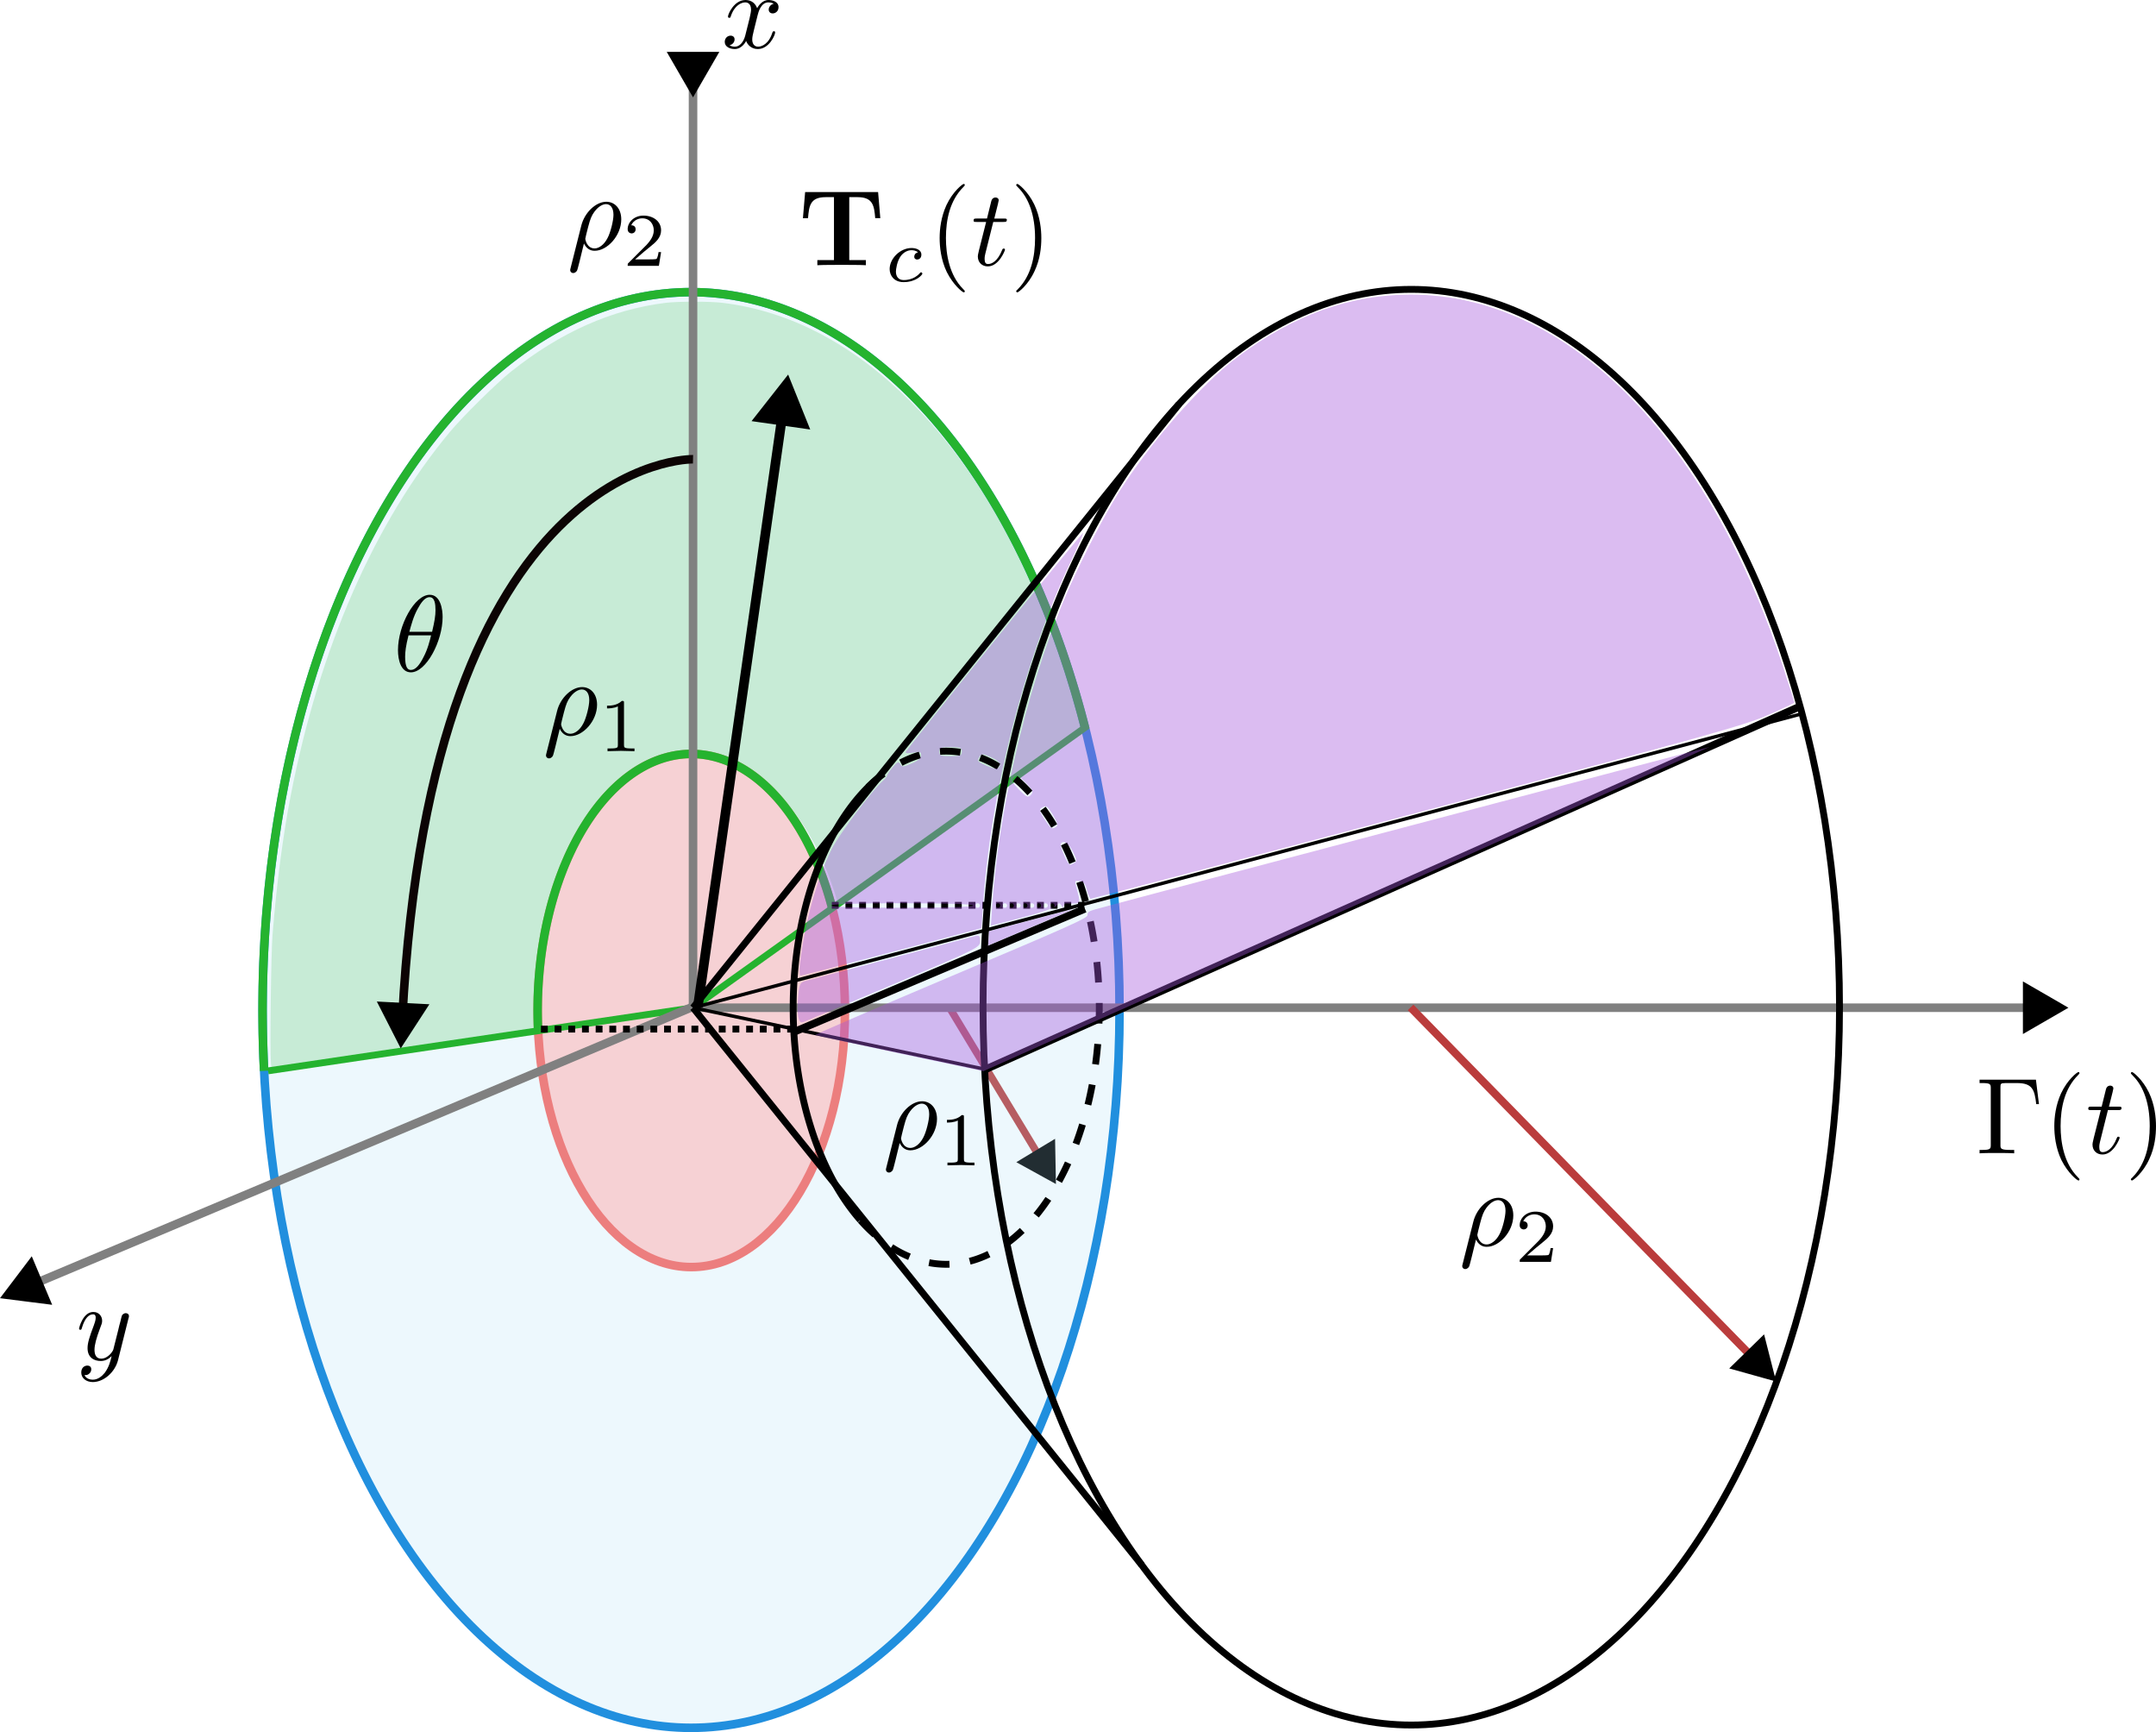 <?xml version="1.0" encoding="UTF-8" standalone="no"?>
<!-- Created with Inkscape (http://www.inkscape.org/) -->

<svg
   width="126.075mm"
   height="101.268mm"
   viewBox="0 0 126.075 101.268"
   version="1.1"
   id="svg1"
   inkscape:version="1.3.2 (091e20e, 2023-11-25)"
   sodipodi:docname="relaxed_thrust_constraint.svg"
   inkscape:export-filename="../../code/kdjosk.github.io/src/static/relaxed_thrust_constraint.svg"
   inkscape:export-xdpi="96"
   inkscape:export-ydpi="96"
   xmlns:inkscape="http://www.inkscape.org/namespaces/inkscape"
   xmlns:sodipodi="http://sodipodi.sourceforge.net/DTD/sodipodi-0.dtd"
   xmlns="http://www.w3.org/2000/svg"
   xmlns:svg="http://www.w3.org/2000/svg">
  <sodipodi:namedview
     id="namedview1"
     pagecolor="#ffffff"
     bordercolor="#000000"
     borderopacity="0.25"
     inkscape:showpageshadow="2"
     inkscape:pageopacity="0.0"
     inkscape:pagecheckerboard="0"
     inkscape:deskcolor="#d1d1d1"
     inkscape:document-units="mm"
     showgrid="true"
     showguides="true"
     inkscape:zoom="1.4142136"
     inkscape:cx="404.11152"
     inkscape:cy="400.92954"
     inkscape:window-width="1850"
     inkscape:window-height="1016"
     inkscape:window-x="70"
     inkscape:window-y="27"
     inkscape:window-maximized="1"
     inkscape:current-layer="layer1">
    <inkscape:grid
       id="grid59"
       units="mm"
       originx="-29.474"
       originy="-51.082"
       spacingx="1"
       spacingy="1"
       empcolor="#0099e5"
       empopacity="0.302"
       color="#0099e5"
       opacity="0.149"
       empspacing="5"
       dotted="false"
       gridanglex="30"
       gridanglez="30"
       visible="true"
       snapvisiblegridlinesonly="true" />
  </sodipodi:namedview>
  <defs
     id="defs1">
    <marker
       style="overflow:visible"
       id="marker40"
       refX="0"
       refY="0"
       orient="auto-start-reverse"
       inkscape:stockid="Triangle arrow"
       markerWidth="1"
       markerHeight="1"
       viewBox="0 0 1 1"
       inkscape:isstock="true"
       inkscape:collect="always"
       preserveAspectRatio="xMidYMid">
      <path
         transform="scale(0.5)"
         style="fill:context-stroke;fill-rule:evenodd;stroke:context-stroke;stroke-width:1pt"
         d="M 5.77,0 -2.88,5 V -5 Z"
         id="path40" />
    </marker>
    <marker
       style="overflow:visible"
       id="marker37"
       refX="0"
       refY="0"
       orient="auto-start-reverse"
       inkscape:stockid="Triangle arrow"
       markerWidth="1"
       markerHeight="1"
       viewBox="0 0 1 1"
       inkscape:isstock="true"
       inkscape:collect="always"
       preserveAspectRatio="xMidYMid">
      <path
         transform="scale(0.5)"
         style="fill:context-stroke;fill-rule:evenodd;stroke:context-stroke;stroke-width:1pt"
         d="M 5.77,0 -2.88,5 V -5 Z"
         id="path37" />
    </marker>
    <marker
       style="overflow:visible"
       id="Triangle"
       refX="0"
       refY="0"
       orient="auto-start-reverse"
       inkscape:stockid="Triangle arrow"
       markerWidth="1"
       markerHeight="1"
       viewBox="0 0 1 1"
       inkscape:isstock="true"
       inkscape:collect="always"
       preserveAspectRatio="xMidYMid">
      <path
         transform="scale(0.5)"
         style="fill:context-stroke;fill-rule:evenodd;stroke:context-stroke;stroke-width:1pt"
         d="M 5.77,0 -2.88,5 V -5 Z"
         id="path135" />
    </marker>
  </defs>
  <path
     style="opacity:1;fill:#33ff53;fill-opacity:1;stroke:#ba3c3c;stroke-width:0.43;stroke-dasharray:none;stroke-dashoffset:0;stroke-opacity:1;marker-end:url(#marker40)"
     d="m 55.526,58.918 5.432,9"
     id="path164" />
  <g
     inkscape:label="Layer 1"
     inkscape:groupmode="layer"
     id="layer1"
     transform="translate(-29.474,-51.082)">
    <g
       id="g191"
       transform="translate(-50.116,-86.837)">
      <ellipse
         style="opacity:1;fill:#a9dff6;fill-opacity:0.205;stroke:#218fde;stroke-width:0.5;stroke-dasharray:none;stroke-dashoffset:0;stroke-opacity:1"
         id="path174"
         ry="41.969"
         rx="25.057"
         cy="196.969"
         cx="120" />
      <ellipse
         style="opacity:1;fill:#ffaaaa;fill-opacity:0.499;stroke:#ec7e7e;stroke-width:0.5;stroke-dasharray:none;stroke-dashoffset:0;stroke-opacity:1"
         id="path190"
         ry="15"
         rx="8.985"
         cy="197"
         cx="120.015" />
      <path
         style="opacity:1;fill:none;fill-opacity:0.499;stroke:#25b32f;stroke-width:0.5;stroke-dasharray:none;stroke-dashoffset:0;stroke-opacity:1"
         id="ellipse190"
         sodipodi:type="arc"
         sodipodi:cx="120.01492"
         sodipodi:cy="197"
         sodipodi:rx="8.9850836"
         sodipodi:ry="14.999883"
         sodipodi:start="3.072576"
         sodipodi:end="5.8682008"
         sodipodi:arc-type="arc"
         d="m 111.051,198.034 a 8.985,15 0 0 1 6.81,-15.597 8.985,15 0 0 1 10.376,8.515"
         sodipodi:open="true" />
      <path
         style="opacity:1;fill:#808080;fill-opacity:0.296;stroke:#25b32f;stroke-width:0.4;stroke-dasharray:none;stroke-dashoffset:0;stroke-opacity:1"
         d="M 120.116,196.837 143.178,180.356"
         id="path116" />
      <path
         style="opacity:1;fill:#808080;fill-opacity:0.296;stroke:#25b32f;stroke-width:0.4;stroke-dasharray:none;stroke-dashoffset:0;stroke-opacity:1"
         d="m 120.116,196.837 -24.85,3.691"
         id="path114" />
      <path
         style="opacity:1;fill:none;fill-opacity:0.205;stroke:#25b32f;stroke-width:0.5;stroke-dasharray:none;stroke-dashoffset:0;stroke-opacity:1"
         id="ellipse191"
         sodipodi:type="arc"
         sodipodi:cx="120"
         sodipodi:cy="196.96857"
         sodipodi:rx="25.056784"
         sodipodi:ry="41.968575"
         sodipodi:start="3.0566494"
         sodipodi:end="5.8811293"
         sodipodi:open="true"
         sodipodi:arc-type="arc"
         d="m 95.034,200.529 a 25.057,41.969 0 0 1 18.925,-44.291 25.057,41.969 0 0 1 29.1,24.308" />
      <path
         style="opacity:0.372;fill:#25b32f;fill-opacity:0.497;stroke:none;stroke-width:0.472;stroke-dasharray:none;stroke-dashoffset:0;stroke-opacity:1"
         d="m 360.117,754.863 c -0.246,-2.949 0.031,-24.181 0.369,-28.363 0.904,-11.164 2.299,-21.791 4.02,-30.625 6.333,-32.505 18.514,-60.272 35.205,-80.25 2.771,-3.317 10.269,-10.71 13.34,-13.153 10.986,-8.741 22.209,-13.734 34.192,-15.21 2.709,-0.334 9.767,-0.337 12.513,-0.005 14.901,1.799 28.872,9.146 41.604,21.877 16.321,16.321 29.33,40.688 37.34,69.942 l 0.739,2.7 -26.979,19.271 c -14.838,10.599 -27.009,19.228 -27.045,19.175 -0.037,-0.052 -0.267,-0.77 -0.511,-1.595 -4.552,-15.356 -13.776,-27.087 -24.029,-30.563 -3.966,-1.345 -8.813,-1.569 -12.625,-0.585 -14.338,3.702 -25.683,21.26 -28.859,44.66 -0.486,3.58 -0.968,11.582 -0.852,14.137 0.083,1.835 0.05,2.006 -0.412,2.107 -0.276,0.06 -13.102,1.971 -28.502,4.245 -15.4,2.274 -28.299,4.195 -28.664,4.269 l -0.664,0.134 z"
         id="path191"
         transform="scale(0.265)" />
    </g>
    <path
       style="fill:#0000ff;fill-opacity:1;stroke:#808080;stroke-width:0.5;stroke-dasharray:none;stroke-opacity:1;marker-start:url(#Triangle)"
       d="M 70,55 V 110"
       id="path60" />
    <path
       style="fill:#0000ff;fill-opacity:1;stroke:#808080;stroke-width:0.5;stroke-dasharray:none;stroke-opacity:1;marker-end:url(#Triangle)"
       d="M 70.031,109.926 31.111,126.294"
       id="path62" />
    <path
       style="opacity:1;fill:#00adff;fill-opacity:0.296;stroke:#808080;stroke-width:0.5;stroke-dasharray:none;stroke-dashoffset:0;stroke-opacity:1;marker-end:url(#marker40)"
       d="M 70,110 H 148.653"
       id="path39" />
    <path
       style="opacity:1;fill:none;fill-opacity:0.499;stroke:#000000;stroke-width:0.4;stroke-dasharray:none;stroke-dashoffset:0;stroke-opacity:1"
       id="ellipse43"
       sodipodi:type="arc"
       sodipodi:cx="84.806351"
       sodipodi:cy="109.99999"
       sodipodi:rx="8.950202"
       sodipodi:ry="15.000003"
       sodipodi:start="2.1663658"
       sodipodi:end="4.2546262"
       sodipodi:open="true"
       sodipodi:arc-type="arc"
       d="M 79.785,122.417 A 8.95,15 0 0 1 75.877,108.967 8.95,15 0 0 1 80.851,96.544" />
    <ellipse
       style="opacity:1;fill:none;fill-opacity:0.497;stroke:#000000;stroke-width:0.4;stroke-dasharray:none;stroke-dashoffset:0;stroke-opacity:1"
       id="ellipse44"
       cx="112"
       cy="109.969"
       rx="25.042"
       ry="41.969" />
    <path
       style="opacity:1;fill:#808080;fill-opacity:0.296;stroke:#000000;stroke-width:0.4;stroke-dasharray:none;stroke-dashoffset:0;stroke-opacity:1"
       d="M 70,110 98.423,74.704"
       id="path45" />
    <path
       style="opacity:1;fill:#808080;fill-opacity:0.296;stroke:#000000;stroke-width:0.4;stroke-dasharray:none;stroke-dashoffset:0;stroke-opacity:1"
       d="m 70,110 26.235,32.576"
       id="path46" />
    <path
       style="opacity:1;fill:none;fill-opacity:0.502;stroke:#000000;stroke-width:0.4;stroke-dasharray:0.4, 0.4;stroke-dashoffset:0;stroke-opacity:1"
       d="M 61.107,111.25 H 75.816"
       id="path52" />
    <path
       style="opacity:1;fill:none;fill-opacity:0.502;stroke:#000000;stroke-width:0.4;stroke-dasharray:0.4, 0.4;stroke-dashoffset:0;stroke-opacity:1"
       d="m 78.114,104.012 h 14.771"
       id="path53" />
    <path
       style="opacity:1;fill:none;fill-opacity:0.502;stroke:none;stroke-width:0.1;stroke-dasharray:none;stroke-dashoffset:0;stroke-opacity:1"
       d="m 93.928,95.755 c -0.041,-0.169 -0.183,-0.763 -0.315,-1.321 l -0.24,-1.014 0.32,-0.146 c 0.397,-0.181 0.318,-0.48 -0.12,-0.451 -0.306,0.02 -0.36,-0.095 -0.991,-2.117 -0.367,-1.176 -0.802,-2.496 -0.967,-2.933 l -0.299,-0.795 0.811,-1.831 c 0.886,-2.001 2.056,-4.189 3.121,-5.839 0.953,-1.476 3.248,-4.31 4.432,-5.472 2.764,-2.713 6.154,-4.597 9.591,-5.33 1.067,-0.228 4.264,-0.225 5.424,0.004 4.451,0.879 8.476,3.571 12.148,8.124 0.34,0.421 0.618,0.818 0.618,0.881 0,0.063 -0.461,0.369 -1.025,0.678 -4.856,2.667 -5.987,3.269 -6.291,3.345 -0.192,0.048 -0.47,0.217 -0.617,0.376 -0.148,0.158 -0.268,0.222 -0.268,0.142 0,-0.105 -0.11,-0.104 -0.397,0.004 -0.236,0.089 -0.397,0.245 -0.397,0.385 0,0.252 -0.213,0.326 -0.288,0.099 -0.031,-0.092 -0.187,-0.087 -0.478,0.014 -0.329,0.115 -0.415,0.208 -0.357,0.39 0.042,0.131 0.014,0.277 -0.062,0.324 -0.076,0.047 -0.138,-0.008 -0.138,-0.121 0,-0.239 -0.299,-0.268 -0.677,-0.066 -0.175,0.093 -0.236,0.222 -0.184,0.386 0.043,0.135 0.016,0.284 -0.06,0.33 -0.076,0.047 -0.138,-0.004 -0.138,-0.113 0,-0.304 -0.199,-0.362 -0.618,-0.18 -0.397,0.172 -0.461,0.574 -0.104,0.653 0.139,0.031 -20.628,11.619 -21.25,11.858 -0.061,0.023 -0.144,-0.096 -0.186,-0.265 z m 0.784,-2.883 c 0.336,-0.128 0.453,-0.447 0.217,-0.592 -0.171,-0.106 -0.804,0.201 -0.804,0.39 0,0.14 0.122,0.332 0.212,0.332 0.019,0 0.188,-0.058 0.375,-0.129 z m 1.411,-0.607 c 0.178,-0.11 -0.025,-0.455 -0.267,-0.455 -0.361,0 -0.697,0.312 -0.602,0.558 0.068,0.177 0.151,0.195 0.423,0.092 0.186,-0.071 0.387,-0.159 0.446,-0.195 z m 0.84,-0.344 c 0.63,-0.287 0.368,-0.729 -0.295,-0.498 -0.302,0.105 -0.381,0.201 -0.33,0.395 0.078,0.298 0.166,0.313 0.625,0.103 z m 1.395,-0.779 c 0,-0.345 -0.141,-0.392 -0.546,-0.183 -0.415,0.215 -0.414,0.213 -0.305,0.495 0.102,0.265 0.851,-0.01 0.851,-0.312 z m 0.774,-0.138 c 0.445,-0.155 0.479,-0.213 0.295,-0.504 -0.099,-0.156 -0.186,-0.159 -0.527,-0.017 -0.454,0.188 -0.44,0.168 -0.329,0.457 0.096,0.249 0.047,0.243 0.561,0.064 z m 1.258,-0.553 c 0.136,-0.1 0.197,-0.256 0.149,-0.382 -0.068,-0.178 -0.146,-0.189 -0.47,-0.067 -0.229,0.087 -0.388,0.243 -0.388,0.382 0,0.277 0.373,0.313 0.71,0.067 z m 0.938,-0.382 c 0.318,-0.145 0.482,-0.64 0.211,-0.64 -0.485,0 -0.953,0.464 -0.712,0.706 0.114,0.114 0.106,0.115 0.501,-0.065 z m 1.188,-0.505 c 0.362,-0.138 0.402,-0.229 0.223,-0.512 -0.162,-0.255 -0.965,0.161 -0.857,0.443 0.089,0.232 0.179,0.242 0.634,0.068 z m 1.066,-0.424 c 0.435,-0.198 0.386,-0.587 -0.068,-0.535 -0.411,0.047 -0.583,0.22 -0.482,0.483 0.095,0.248 0.114,0.25 0.55,0.051 z m 1.18,-0.524 c 0.263,-0.12 0.306,-0.199 0.206,-0.386 -0.108,-0.201 -0.183,-0.213 -0.524,-0.085 -0.381,0.144 -0.498,0.345 -0.31,0.533 0.123,0.123 0.246,0.111 0.628,-0.063 z m 0.984,-0.391 c 0.445,-0.155 0.479,-0.213 0.295,-0.504 -0.099,-0.156 -0.186,-0.159 -0.527,-0.017 -0.454,0.188 -0.44,0.168 -0.329,0.457 0.096,0.249 0.047,0.243 0.561,0.064 z m 1.273,-0.563 c 0.147,-0.108 0.213,-0.264 0.164,-0.392 -0.118,-0.308 -0.887,-0.031 -0.887,0.32 0,0.298 0.365,0.335 0.724,0.072 z m 0.998,-0.417 c 0.496,-0.257 0.406,-0.658 -0.119,-0.529 -0.454,0.112 -0.571,0.239 -0.468,0.508 0.103,0.269 0.108,0.269 0.588,0.021 z m 1.114,-0.459 c 0.36,-0.137 0.402,-0.23 0.226,-0.506 -0.098,-0.155 -0.442,-0.087 -0.915,0.18 -0.079,0.045 0.138,0.455 0.24,0.455 0.06,0 0.262,-0.058 0.449,-0.129 z m 1.398,-0.81 c 0,-0.298 -0.365,-0.335 -0.724,-0.072 -0.147,0.108 -0.213,0.264 -0.164,0.392 0.118,0.308 0.887,0.031 0.887,-0.32 z m 0.854,-0.141 c 0.363,-0.166 0.389,-0.22 0.227,-0.476 -0.082,-0.129 -0.202,-0.133 -0.527,-0.02 -0.465,0.162 -0.454,0.147 -0.341,0.441 0.096,0.25 0.196,0.258 0.641,0.056 z m 1.395,-0.728 c 0,-0.274 -0.262,-0.343 -0.666,-0.175 -0.316,0.131 -0.363,0.203 -0.258,0.399 0.11,0.205 0.184,0.218 0.526,0.089 0.219,-0.083 0.398,-0.223 0.398,-0.312 z m 0.719,-0.174 c 0.336,-0.128 0.453,-0.447 0.217,-0.592 -0.171,-0.106 -0.804,0.201 -0.804,0.39 0,0.14 0.122,0.332 0.212,0.332 0.019,0 0.188,-0.058 0.375,-0.129 z m 1.411,-0.607 c 0.178,-0.11 -0.025,-0.455 -0.267,-0.455 -0.361,0 -0.697,0.312 -0.602,0.558 0.068,0.177 0.152,0.195 0.423,0.092 0.186,-0.071 0.387,-0.159 0.446,-0.195 z"
       id="path57" />
    <path
       style="opacity:1;fill:none;fill-opacity:0.499;stroke:#000000;stroke-width:0.4;stroke-dasharray:1.2, 1.2;stroke-dashoffset:0;stroke-opacity:1"
       id="path107"
       sodipodi:type="arc"
       sodipodi:cx="84.806351"
       sodipodi:cy="109.99999"
       sodipodi:rx="8.950202"
       sodipodi:ry="15.000003"
       sodipodi:start="4.1763498"
       sodipodi:end="2.1818642"
       sodipodi:open="true"
       sodipodi:arc-type="arc"
       d="m 80.235,97.104 a 8.95,15 0 0 1 11.546,3.496 8.95,15 0 0 1 -0.44,19.65 8.95,15 0 0 1 -11.67,2.036" />
    <g
       id="g150"
       transform="translate(28.427,-81.595)"
       style="fill:#a456dc;fill-opacity:0.398">
      <g
         id="g149"
         style="fill:#a456dc;fill-opacity:0.398">
        <path
           style="opacity:1;fill:#a456dc;fill-opacity:0.398;stroke:#000000;stroke-width:0.442;stroke-dasharray:none;stroke-dashoffset:0;stroke-opacity:1"
           d="M 58.609,195.225 106.31,173.976"
           id="path73" />
        <path
           style="opacity:1;fill:#a456dc;fill-opacity:0.398;stroke:#000000;stroke-width:0.441;stroke-dasharray:none;stroke-dashoffset:0;stroke-opacity:1"
           d="m 47.47,193.013 17.02,-7.203"
           id="path76" />
        <path
           style="opacity:1;fill:#a456dc;fill-opacity:0.398;stroke:#000000;stroke-width:0.2;stroke-dasharray:none;stroke-dashoffset:0;stroke-opacity:1"
           d="m 41.573,191.595 17.052,3.593"
           id="path113" />
        <path
           style="opacity:1;fill:#a456dc;fill-opacity:0.398;stroke:#000000;stroke-width:0.2;stroke-dasharray:none;stroke-dashoffset:0;stroke-opacity:1"
           d="M 41.573,191.595 106.427,174.405"
           id="path115" />
      </g>
      <path
         style="opacity:1;fill:#a456dc;fill-opacity:0.398;stroke:none;stroke-width:0.535;stroke-dasharray:0.535, 0.535;stroke-dashoffset:0;stroke-opacity:1"
         d="m 202.498,733.105 c -10.133,-2.146 -18.509,-3.989 -18.615,-4.097 -0.105,-0.108 13.367,-5.934 29.938,-12.948 26.862,-11.369 30.127,-12.834 30.101,-13.512 -0.024,-0.619 0.305,-0.855 1.768,-1.272 4.821,-1.374 135.387,-35.883 135.465,-35.804 0.05,0.05 -27.937,12.574 -62.193,27.83 -34.256,15.256 -70.329,31.331 -80.163,35.721 l -17.879,7.982 z"
         id="path149"
         transform="scale(0.265)" />
    </g>
    <path
       style="opacity:1;fill:#a456dc;fill-opacity:0.398;stroke:none;stroke-width:0.2;stroke-dasharray:0.2, 0.2;stroke-dashoffset:0;stroke-opacity:1"
       d="m 87.5,103.984 c 0.378,-5.452 1.892,-12.049 3.968,-17.29 0.778,-1.965 2.338,-5.079 3.372,-6.735 1.815,-2.905 4.847,-6.38 6.953,-7.969 3.288,-2.481 6.61,-3.685 10.169,-3.685 9.146,0 17.401,8.289 21.831,21.919 0.335,1.032 0.61,1.902 0.61,1.932 0,0.03 -0.7,0.363 -1.554,0.738 -1.374,0.604 -3.757,1.267 -20.517,5.708 -10.43,2.763 -19.011,5.024 -19.07,5.024 -0.059,0 -0.16,-0.223 -0.224,-0.496 -0.089,-0.378 -0.191,-0.507 -0.428,-0.541 -0.27,-0.039 -0.3,-0.004 -0.224,0.265 0.267,0.942 0.261,1.036 -0.067,1.053 -0.173,0.009 -0.389,0.006 -0.48,-0.006 -0.091,-0.012 -0.166,0.056 -0.167,0.15 -0.001,0.122 -0.038,0.114 -0.127,-0.027 -0.11,-0.174 -0.146,-0.172 -0.296,0.016 -0.097,0.122 -0.957,0.417 -2.001,0.686 l -1.831,0.473 z m 0.469,0.041 c 0,-0.073 -0.06,-0.132 -0.132,-0.132 -0.073,0 -0.132,0.059 -0.132,0.132 0,0.073 0.06,0.132 0.132,0.132 0.073,0 0.132,-0.059 0.132,-0.132 z m 0.397,0 c 0,-0.073 -0.06,-0.132 -0.132,-0.132 -0.073,0 -0.132,0.059 -0.132,0.132 0,0.073 0.06,0.132 0.132,0.132 0.073,0 0.132,-0.059 0.132,-0.132 z m 0.397,0 c 0,-0.073 -0.06,-0.132 -0.132,-0.132 -0.073,0 -0.132,0.059 -0.132,0.132 0,0.073 0.06,0.132 0.132,0.132 0.073,0 0.132,-0.059 0.132,-0.132 z m 0.397,0 c 0,-0.073 -0.06,-0.132 -0.132,-0.132 -0.073,0 -0.132,0.059 -0.132,0.132 0,0.073 0.06,0.132 0.132,0.132 0.073,0 0.132,-0.059 0.132,-0.132 z m 0.397,0 c 0,-0.073 -0.06,-0.132 -0.132,-0.132 -0.073,0 -0.132,0.059 -0.132,0.132 0,0.073 0.06,0.132 0.132,0.132 0.073,0 0.132,-0.059 0.132,-0.132 z m 0.397,0 c 0,-0.073 -0.06,-0.132 -0.132,-0.132 -0.073,0 -0.132,0.059 -0.132,0.132 0,0.073 0.06,0.132 0.132,0.132 0.073,0 0.132,-0.059 0.132,-0.132 z m 0.397,0 c 0,-0.073 -0.06,-0.132 -0.132,-0.132 -0.073,0 -0.132,0.059 -0.132,0.132 0,0.073 0.06,0.132 0.132,0.132 0.073,0 0.132,-0.059 0.132,-0.132 z m 0.397,0 c 0,-0.073 -0.06,-0.132 -0.132,-0.132 -0.073,0 -0.132,0.059 -0.132,0.132 0,0.073 0.06,0.132 0.132,0.132 0.073,0 0.132,-0.059 0.132,-0.132 z m 0.397,0 c 0,-0.073 -0.06,-0.132 -0.132,-0.132 -0.073,0 -0.132,0.059 -0.132,0.132 0,0.073 0.06,0.132 0.132,0.132 0.073,0 0.132,-0.059 0.132,-0.132 z m 1.169,-2.498 c 0.144,-0.091 0.124,-0.216 -0.102,-0.659 -0.255,-0.499 -0.571,-0.699 -0.71,-0.448 -0.07,0.127 0.415,1.224 0.54,1.222 0.052,-0.001 0.174,-0.053 0.271,-0.114 z m -1.076,-2.106 c 0.118,-0.075 0.072,-0.249 -0.173,-0.659 -0.35,-0.587 -0.407,-0.623 -0.695,-0.441 -0.142,0.09 -0.105,0.224 0.183,0.659 0.38,0.574 0.427,0.604 0.685,0.441 z m -1.436,-1.921 c 0.111,-0.134 0.027,-0.29 -0.359,-0.668 -0.45,-0.439 -0.524,-0.47 -0.679,-0.283 -0.149,0.18 -0.11,0.276 0.269,0.668 0.494,0.509 0.56,0.534 0.769,0.283 z"
       id="path150" />
    <path
       style="opacity:1;fill:#a456dc;fill-opacity:0.398;stroke:none;stroke-width:0.2;stroke-dasharray:0.2, 0.2;stroke-dashoffset:0;stroke-opacity:1"
       d="m 76.149,110.509 c -0.045,-0.225 -0.045,-0.764 7.94e-4,-1.198 0.081,-0.772 0.093,-0.792 0.56,-0.915 4.318,-1.136 9.658,-2.548 9.837,-2.601 0.183,-0.055 0.232,0.011 0.232,0.312 0,0.377 -0.064,0.409 -5.06,2.519 -2.783,1.175 -5.156,2.172 -5.274,2.214 -0.158,0.057 -0.235,-0.028 -0.295,-0.331 z"
       id="path151" />
    <path
       style="opacity:1;fill:#a456dc;fill-opacity:0.398;stroke:none;stroke-width:0.2;stroke-dasharray:0.2, 0.2;stroke-dashoffset:0;stroke-opacity:1"
       d="m 76.263,107.364 c 0.271,-2.35 0.998,-4.956 1.862,-6.671 0.429,-0.851 2.331,-3.38 2.985,-3.966 0.135,-0.121 0.245,-0.261 0.245,-0.312 0,-0.051 0.146,-0.265 0.323,-0.476 0.268,-0.319 0.343,-0.35 0.436,-0.183 0.1,0.179 0.176,0.175 0.667,-0.032 0.368,-0.155 0.555,-0.316 0.556,-0.479 0.001,-0.211 -0.066,-0.234 -0.476,-0.157 -0.262,0.049 -0.456,0.037 -0.43,-0.027 0.09,-0.225 10.332,-12.877 10.383,-12.826 0.028,0.028 -0.3,0.79 -0.729,1.693 -2.718,5.723 -4.694,13.469 -5.129,20.1 l -0.086,1.32 -0.476,0.127 c -4.142,1.109 -10.021,2.65 -10.107,2.65 -0.061,0 -0.072,-0.342 -0.024,-0.761 z m 10.118,-3.34 c 0,-0.085 -1.477,-0.132 -4.167,-0.132 -2.69,0 -4.167,0.047 -4.167,0.132 0,0.085 1.477,0.132 4.167,0.132 2.69,0 4.167,-0.047 4.167,-0.132 z m 0.397,0 c 0,-0.073 -0.06,-0.132 -0.132,-0.132 -0.073,0 -0.132,0.059 -0.132,0.132 0,0.073 0.06,0.132 0.132,0.132 0.073,0 0.132,-0.059 0.132,-0.132 z m 1.163,-8.224 c 0.024,-0.123 -0.169,-0.292 -0.506,-0.444 -0.466,-0.21 -0.562,-0.218 -0.665,-0.056 -0.179,0.283 -0.165,0.304 0.372,0.54 0.566,0.249 0.744,0.24 0.798,-0.041 z m -2.221,-0.772 c 0,-0.229 -0.088,-0.265 -0.661,-0.265 -0.573,0 -0.661,0.035 -0.661,0.265 0,0.229 0.088,0.265 0.661,0.265 0.573,0 0.661,-0.035 0.661,-0.265 z"
       id="path152" />
    <path
       style="fill:#000000;fill-opacity:1;stroke:#000000;stroke-width:0.563;stroke-dasharray:none;stroke-opacity:1;marker-end:url(#marker37)"
       d="m 70.279,109.96 5,-35"
       id="path36" />
    <path
       style="opacity:1;fill:#a456dc;fill-opacity:0.398;stroke:none;stroke-width:0.035;stroke-dasharray:0.035, 0.035;stroke-dashoffset:0;stroke-opacity:1"
       d="m 87.268,106.225 c 0.007,-0.073 0.02,-0.259 0.028,-0.414 l 0.015,-0.282 2.454,-0.65 c 1.35,-0.358 2.459,-0.646 2.464,-0.641 0.005,0.005 -1.112,0.484 -2.482,1.065 l -2.492,1.055 z"
       id="path153" />
  </g>
  <g
     inkscape:label=""
     transform="translate(42.38,-3.4033385e-5)"
     id="g74">
    <g
       fill="#000000"
       fill-opacity="1"
       id="g2"
       transform="matrix(0.635,0,0,0.635,-58.561,-49.248)">
      <g
         id="use1"
         transform="translate(91.925,81.963)">
        <path
           d="M 3.328,-3.016 C 3.391,-3.266 3.625,-4.188 4.312,-4.188 c 0.047,0 0.297,0 0.5,0.125 C 4.531,-4 4.344,-3.766 4.344,-3.516 c 0,0.156 0.109,0.344 0.375,0.344 0.219,0 0.531,-0.172 0.531,-0.578 0,-0.516 -0.578,-0.656 -0.922,-0.656 -0.578,0 -0.922,0.531 -1.047,0.75 -0.25,-0.656 -0.781,-0.75 -1.078,-0.75 -1.031,0 -1.609,1.281 -1.609,1.531 0,0.109 0.109,0.109 0.125,0.109 0.078,0 0.109,-0.031 0.125,-0.109 0.344,-1.062 1,-1.312 1.344,-1.312 0.188,0 0.531,0.094 0.531,0.672 0,0.312 -0.172,0.969 -0.531,2.375 -0.156,0.609 -0.516,1.031 -0.953,1.031 -0.062,0 -0.281,0 -0.5,-0.125 0.25,-0.062 0.469,-0.266 0.469,-0.547 0,-0.266 -0.219,-0.344 -0.359,-0.344 -0.312,0 -0.547,0.25 -0.547,0.578 0,0.453 0.484,0.656 0.922,0.656 0.672,0 1.031,-0.703 1.047,-0.75 0.125,0.359 0.484,0.75 1.078,0.75 1.031,0 1.594,-1.281 1.594,-1.531 0,-0.109 -0.078,-0.109 -0.109,-0.109 -0.094,0 -0.109,0.047 -0.141,0.109 -0.328,1.078 -1,1.312 -1.312,1.312 -0.391,0 -0.547,-0.312 -0.547,-0.656 0,-0.219 0.047,-0.438 0.156,-0.875 z m 0,0"
           id="path74" />
      </g>
    </g>
  </g>
  <g
     inkscape:label=""
     transform="translate(4.623,76.705)"
     id="g77">
    <g
       fill="#000000"
       fill-opacity="1"
       id="g76"
       transform="matrix(0.635,0,0,0.635,-58.561,-49.248)">
      <g
         id="g75"
         transform="translate(91.925,81.963)">
        <path
           d="m 4.844,-3.797 c 0.047,-0.141 0.047,-0.156 0.047,-0.234 0,-0.172 -0.141,-0.266 -0.297,-0.266 -0.094,0 -0.25,0.062 -0.344,0.203 -0.016,0.062 -0.109,0.359 -0.141,0.547 -0.078,0.25 -0.141,0.531 -0.203,0.797 l -0.453,1.797 c -0.031,0.141 -0.469,0.844 -1.125,0.844 -0.5,0 -0.609,-0.438 -0.609,-0.812 C 1.719,-1.375 1.891,-2 2.219,-2.875 2.375,-3.281 2.422,-3.391 2.422,-3.594 c 0,-0.438 -0.312,-0.812 -0.812,-0.812 -0.953,0 -1.312,1.453 -1.312,1.531 0,0.109 0.094,0.109 0.109,0.109 0.109,0 0.109,-0.031 0.156,-0.188 0.281,-0.938 0.672,-1.234 1.016,-1.234 0.078,0 0.25,0 0.25,0.312 0,0.25 -0.109,0.516 -0.172,0.703 -0.406,1.062 -0.578,1.625 -0.578,2.094 0,0.891 0.625,1.188 1.219,1.188 0.391,0 0.719,-0.172 1,-0.453 -0.125,0.516 -0.25,1.016 -0.641,1.547 -0.266,0.328 -0.641,0.625 -1.094,0.625 -0.141,0 -0.594,-0.031 -0.766,-0.422 0.156,0 0.297,0 0.422,-0.125 C 1.328,1.203 1.422,1.062 1.422,0.875 1.422,0.562 1.156,0.531 1.062,0.531 0.828,0.531 0.5,0.688 0.5,1.172 c 0,0.5 0.438,0.875 1.062,0.875 1.016,0 2.047,-0.906 2.328,-2.031 z m 0,0"
           id="path75" />
      </g>
    </g>
  </g>
  <g
     inkscape:label=""
     transform="translate(46.952,10.753)"
     id="g82">
    <g
       fill="#000000"
       fill-opacity="1"
       id="g6"
       transform="matrix(0.635,0,0,0.635,-58.64,-47.294)">
      <g
         id="use5"
         transform="translate(91.925,81.963)">
        <path
           d="M 7.344,-6.734 H 0.625 l -0.203,2.406 h 0.469 c 0.094,-1.125 0.188,-1.938 1.625,-1.938 H 3.281 V -0.469 H 1.75 V 0 c 0.547,-0.031 1.656,-0.031 2.234,-0.031 0.594,0 1.703,0 2.234,0.031 V -0.469 H 4.688 v -5.797 h 0.766 c 1.422,0 1.531,0.797 1.625,1.938 h 0.469 z m 0,0"
           id="path10" />
      </g>
    </g>
    <g
       fill="#000000"
       fill-opacity="1"
       id="g7"
       transform="matrix(0.635,0,0,0.635,-58.64,-47.294)">
      <g
         id="use6"
         transform="translate(99.895,83.457)">
        <path
           d="m 3.047,-2.672 c -0.25,0.047 -0.344,0.234 -0.344,0.391 0,0.188 0.141,0.266 0.266,0.266 0.156,0 0.391,-0.109 0.391,-0.453 0,-0.469 -0.531,-0.609 -0.906,-0.609 -1.047,0 -2.016,0.969 -2.016,1.938 0,0.594 0.406,1.203 1.281,1.203 1.188,0 1.734,-0.688 1.734,-0.781 0,-0.047 -0.062,-0.125 -0.125,-0.125 -0.031,0 -0.047,0.016 -0.109,0.078 C 2.672,-0.125 1.859,-0.125 1.734,-0.125 c -0.5,0 -0.719,-0.344 -0.719,-0.781 0,-0.188 0.094,-0.953 0.453,-1.438 0.266,-0.344 0.625,-0.531 0.984,-0.531 0.094,0 0.422,0.016 0.594,0.203 z m 0,0"
           id="path80" />
      </g>
    </g>
    <g
       fill="#000000"
       fill-opacity="1"
       id="g8"
       transform="matrix(0.635,0,0,0.635,-58.64,-47.294)">
      <g
         id="use7"
         transform="translate(103.954,81.963)">
        <path
           d="m 3.297,2.391 c 0,-0.031 0,-0.047 -0.172,-0.219 C 1.891,0.922 1.562,-0.969 1.562,-2.5 c 0,-1.734 0.375,-3.469 1.609,-4.703 0.125,-0.125 0.125,-0.141 0.125,-0.172 0,-0.078 -0.031,-0.109 -0.094,-0.109 -0.109,0 -1,0.688 -1.594,1.953 -0.5,1.094 -0.625,2.203 -0.625,3.031 0,0.781 0.109,1.984 0.656,3.125 C 2.25,1.844 3.094,2.5 3.203,2.5 c 0.062,0 0.094,-0.031 0.094,-0.109 z m 0,0"
           id="path81" />
      </g>
    </g>
    <g
       fill="#000000"
       fill-opacity="1"
       id="g9"
       transform="matrix(0.635,0,0,0.635,-58.64,-47.294)">
      <g
         id="use8"
         transform="translate(107.828,81.963)">
        <path
           d="m 2.047,-3.984 h 0.938 c 0.203,0 0.312,0 0.312,-0.203 0,-0.109 -0.109,-0.109 -0.281,-0.109 h -0.875 C 2.5,-5.719 2.547,-5.906 2.547,-5.969 c 0,-0.172 -0.125,-0.266 -0.297,-0.266 -0.031,0 -0.312,0 -0.391,0.359 L 1.469,-4.297 h -0.938 c -0.203,0 -0.297,0 -0.297,0.188 0,0.125 0.078,0.125 0.281,0.125 h 0.875 C 0.672,-1.156 0.625,-0.984 0.625,-0.812 0.625,-0.266 1,0.109 1.547,0.109 2.562,0.109 3.125,-1.344 3.125,-1.422 3.125,-1.531 3.047,-1.531 3.016,-1.531 2.922,-1.531 2.906,-1.5 2.859,-1.391 2.438,-0.344 1.906,-0.109 1.562,-0.109 c -0.203,0 -0.312,-0.125 -0.312,-0.453 0,-0.25 0.031,-0.312 0.062,-0.484 z m 0,0"
           id="path82" />
      </g>
    </g>
    <g
       fill="#000000"
       fill-opacity="1"
       id="g10"
       transform="matrix(0.635,0,0,0.635,-58.64,-47.294)">
      <g
         id="use9"
         transform="translate(111.426,81.963)">
        <path
           d="m 2.875,-2.5 c 0,-0.766 -0.109,-1.969 -0.656,-3.109 -0.594,-1.219 -1.453,-1.875 -1.547,-1.875 -0.062,0 -0.109,0.047 -0.109,0.109 0,0.031 0,0.047 0.188,0.234 0.984,0.984 1.547,2.562 1.547,4.641 0,1.719 -0.359,3.469 -1.594,4.719 C 0.562,2.344 0.562,2.359 0.562,2.391 0.562,2.453 0.609,2.5 0.672,2.5 0.766,2.5 1.672,1.812 2.25,0.547 2.766,-0.547 2.875,-1.656 2.875,-2.5 Z m 0,0"
           id="path14" />
      </g>
    </g>
  </g>
  <g
     inkscape:label=""
     transform="translate(115.759,62.678)"
     id="g88">
    <g
       fill="#000000"
       fill-opacity="1"
       id="g5"
       transform="matrix(0.635,0,0,0.635,-58.581,-47.294)">
      <g
         id="use4"
         transform="translate(91.925,81.963)">
        <path
           d="m 5.516,-6.781 h -5.188 v 0.312 H 0.562 c 0.766,0 0.797,0.109 0.797,0.469 v 5.219 c 0,0.359 -0.031,0.469 -0.797,0.469 H 0.328 V 0 c 0.344,-0.031 1.125,-0.031 1.516,-0.031 0.406,0 1.312,0 1.672,0.031 V -0.312 H 3.188 C 2.25,-0.312 2.25,-0.438 2.25,-0.781 v -5.297 c 0,-0.328 0.016,-0.391 0.484,-0.391 h 1.031 c 1.422,0 1.625,0.594 1.781,1.938 h 0.25 z m 0,0"
           id="path83" />
      </g>
      <g
         id="g83"
         transform="translate(98.152,81.963)">
        <path
           d="m 3.297,2.391 c 0,-0.031 0,-0.047 -0.172,-0.219 C 1.891,0.922 1.562,-0.969 1.562,-2.5 c 0,-1.734 0.375,-3.469 1.609,-4.703 0.125,-0.125 0.125,-0.141 0.125,-0.172 0,-0.078 -0.031,-0.109 -0.094,-0.109 -0.109,0 -1,0.688 -1.594,1.953 -0.5,1.094 -0.625,2.203 -0.625,3.031 0,0.781 0.109,1.984 0.656,3.125 C 2.25,1.844 3.094,2.5 3.203,2.5 c 0.062,0 0.094,-0.031 0.094,-0.109 z m 0,0"
           id="path8" />
      </g>
    </g>
    <g
       fill="#000000"
       fill-opacity="1"
       id="g85"
       transform="matrix(0.635,0,0,0.635,-58.581,-47.294)">
      <g
         id="g84"
         transform="translate(102.026,81.963)">
        <path
           d="m 2.047,-3.984 h 0.938 c 0.203,0 0.312,0 0.312,-0.203 0,-0.109 -0.109,-0.109 -0.281,-0.109 h -0.875 C 2.5,-5.719 2.547,-5.906 2.547,-5.969 c 0,-0.172 -0.125,-0.266 -0.297,-0.266 -0.031,0 -0.312,0 -0.391,0.359 L 1.469,-4.297 h -0.938 c -0.203,0 -0.297,0 -0.297,0.188 0,0.125 0.078,0.125 0.281,0.125 h 0.875 C 0.672,-1.156 0.625,-0.984 0.625,-0.812 0.625,-0.266 1,0.109 1.547,0.109 2.562,0.109 3.125,-1.344 3.125,-1.422 3.125,-1.531 3.047,-1.531 3.016,-1.531 2.922,-1.531 2.906,-1.5 2.859,-1.391 2.438,-0.344 1.906,-0.109 1.562,-0.109 c -0.203,0 -0.312,-0.125 -0.312,-0.453 0,-0.25 0.031,-0.312 0.062,-0.484 z m 0,0"
           id="path9" />
      </g>
    </g>
    <g
       fill="#000000"
       fill-opacity="1"
       id="g87"
       transform="matrix(0.635,0,0,0.635,-58.581,-47.294)">
      <g
         id="g86"
         transform="translate(105.624,81.963)">
        <path
           d="m 2.875,-2.5 c 0,-0.766 -0.109,-1.969 -0.656,-3.109 -0.594,-1.219 -1.453,-1.875 -1.547,-1.875 -0.062,0 -0.109,0.047 -0.109,0.109 0,0.031 0,0.047 0.188,0.234 0.984,0.984 1.547,2.562 1.547,4.641 0,1.719 -0.359,3.469 -1.594,4.719 C 0.562,2.344 0.562,2.359 0.562,2.391 0.562,2.453 0.609,2.5 0.672,2.5 0.766,2.5 1.672,1.812 2.25,0.547 2.766,-0.547 2.875,-1.656 2.875,-2.5 Z m 0,0"
           id="path85" />
      </g>
    </g>
  </g>
  <g
     inkscape:label=""
     transform="translate(31.928,40.171)"
     id="g89">
    <g
       fill="#000000"
       fill-opacity="1"
       id="g3"
       transform="matrix(0.635,0,0,0.635,-58.561,-49.248)">
      <g
         id="use2"
         transform="translate(91.925,81.963)">
        <path
           d="m 0.328,1.719 c -0.031,0.125 -0.031,0.141 -0.031,0.172 0,0.141 0.109,0.266 0.281,0.266 0.203,0 0.328,-0.188 0.344,-0.219 0.062,-0.078 0.375,-1.422 0.641,-2.5 0.203,0.406 0.516,0.672 0.984,0.672 C 3.719,0.109 5,-1.297 5,-2.781 c 0,-1.062 -0.656,-1.625 -1.375,-1.625 -0.969,0 -2.016,1 -2.312,2.219 z m 2.219,-1.828 C 1.844,-0.109 1.688,-0.906 1.688,-1 c 0,-0.031 0.047,-0.234 0.078,-0.359 0.281,-1.125 0.375,-1.484 0.594,-1.875 0.438,-0.734 0.938,-0.953 1.234,-0.953 0.375,0 0.688,0.297 0.688,0.984 0,0.547 -0.281,1.656 -0.547,2.141 -0.328,0.641 -0.812,0.953 -1.188,0.953 z m 0,0"
           id="path4" />
      </g>
    </g>
    <g
       fill="#000000"
       fill-opacity="1"
       id="g4"
       transform="matrix(0.635,0,0,0.635,-58.561,-49.248)">
      <g
         id="use3"
         transform="translate(97.076,83.457)">
        <path
           d="m 2.328,-4.438 c 0,-0.188 0,-0.188 -0.203,-0.188 -0.453,0.438 -1.078,0.438 -1.359,0.438 v 0.25 c 0.156,0 0.625,0 1,-0.188 v 3.547 c 0,0.234 0,0.328 -0.688,0.328 H 0.812 V 0 c 0.125,0 0.984,-0.031 1.234,-0.031 0.219,0 1.094,0.031 1.25,0.031 V -0.25 H 3.031 c -0.703,0 -0.703,-0.094 -0.703,-0.328 z m 0,0"
           id="path5" />
      </g>
    </g>
  </g>
  <g
     inkscape:label=""
     transform="translate(85.506,70.029)"
     id="g94">
    <g
       fill="#000000"
       fill-opacity="1"
       id="g91"
       transform="matrix(0.635,0,0,0.635,-58.561,-49.248)">
      <g
         id="g90"
         transform="translate(91.925,81.963)">
        <path
           d="m 0.328,1.719 c -0.031,0.125 -0.031,0.141 -0.031,0.172 0,0.141 0.109,0.266 0.281,0.266 0.203,0 0.328,-0.188 0.344,-0.219 0.062,-0.078 0.375,-1.422 0.641,-2.5 0.203,0.406 0.516,0.672 0.984,0.672 C 3.719,0.109 5,-1.297 5,-2.781 c 0,-1.062 -0.656,-1.625 -1.375,-1.625 -0.969,0 -2.016,1 -2.312,2.219 z m 2.219,-1.828 C 1.844,-0.109 1.688,-0.906 1.688,-1 c 0,-0.031 0.047,-0.234 0.078,-0.359 0.281,-1.125 0.375,-1.484 0.594,-1.875 0.438,-0.734 0.938,-0.953 1.234,-0.953 0.375,0 0.688,0.297 0.688,0.984 0,0.547 -0.281,1.656 -0.547,2.141 -0.328,0.641 -0.812,0.953 -1.188,0.953 z m 0,0"
           id="path89" />
      </g>
    </g>
    <g
       fill="#000000"
       fill-opacity="1"
       id="g93"
       transform="matrix(0.635,0,0,0.635,-58.561,-49.248)">
      <g
         id="g92"
         transform="translate(97.076,83.457)">
        <path
           d="M 3.516,-1.266 H 3.281 c -0.016,0.156 -0.094,0.562 -0.188,0.625 C 3.047,-0.594 2.516,-0.594 2.406,-0.594 H 1.125 c 0.734,-0.641 0.984,-0.844 1.391,-1.172 0.516,-0.406 1,-0.844 1,-1.5 0,-0.844 -0.734,-1.359 -1.625,-1.359 -0.859,0 -1.453,0.609 -1.453,1.25 0,0.344 0.297,0.391 0.375,0.391 0.156,0 0.359,-0.125 0.359,-0.375 0,-0.125 -0.047,-0.375 -0.406,-0.375 C 0.984,-4.219 1.453,-4.375 1.781,-4.375 c 0.703,0 1.062,0.547 1.062,1.109 0,0.609 -0.438,1.078 -0.656,1.328 L 0.516,-0.266 C 0.438,-0.203 0.438,-0.188 0.438,0 h 2.875 z m 0,0"
           id="path91" />
      </g>
    </g>
  </g>
  <path
     style="opacity:1;fill:#33ff53;fill-opacity:1;stroke:#ba3c3c;stroke-width:0.463;stroke-dasharray:none;stroke-dashoffset:0;stroke-opacity:1;marker-end:url(#marker40)"
     d="m 82.486,58.9 20.226,20.698"
     id="path154" />
  <g
     inkscape:label=""
     transform="translate(51.806,64.386)"
     id="g159">
    <g
       fill="#000000"
       fill-opacity="1"
       id="g156"
       transform="matrix(0.635,0,0,0.635,-58.561,-49.248)">
      <g
         id="g155"
         transform="translate(91.925,81.963)">
        <path
           d="m 0.328,1.719 c -0.031,0.125 -0.031,0.141 -0.031,0.172 0,0.141 0.109,0.266 0.281,0.266 0.203,0 0.328,-0.188 0.344,-0.219 0.062,-0.078 0.375,-1.422 0.641,-2.5 0.203,0.406 0.516,0.672 0.984,0.672 C 3.719,0.109 5,-1.297 5,-2.781 c 0,-1.062 -0.656,-1.625 -1.375,-1.625 -0.969,0 -2.016,1 -2.312,2.219 z m 2.219,-1.828 C 1.844,-0.109 1.688,-0.906 1.688,-1 c 0,-0.031 0.047,-0.234 0.078,-0.359 0.281,-1.125 0.375,-1.484 0.594,-1.875 0.438,-0.734 0.938,-0.953 1.234,-0.953 0.375,0 0.688,0.297 0.688,0.984 0,0.547 -0.281,1.656 -0.547,2.141 -0.328,0.641 -0.812,0.953 -1.188,0.953 z m 0,0"
           id="path155" />
      </g>
    </g>
    <g
       fill="#000000"
       fill-opacity="1"
       id="g158"
       transform="matrix(0.635,0,0,0.635,-58.561,-49.248)">
      <g
         id="g157"
         transform="translate(97.076,83.457)">
        <path
           d="m 2.328,-4.438 c 0,-0.188 0,-0.188 -0.203,-0.188 -0.453,0.438 -1.078,0.438 -1.359,0.438 v 0.25 c 0.156,0 0.625,0 1,-0.188 v 3.547 c 0,0.234 0,0.328 -0.688,0.328 H 0.812 V 0 c 0.125,0 0.984,-0.031 1.234,-0.031 0.219,0 1.094,0.031 1.25,0.031 V -0.25 H 3.031 c -0.703,0 -0.703,-0.094 -0.703,-0.328 z m 0,0"
           id="path156" />
      </g>
    </g>
  </g>
  <g
     inkscape:label=""
     transform="translate(33.343,11.795)"
     id="g169">
    <g
       fill="#000000"
       fill-opacity="1"
       id="g166"
       transform="matrix(0.635,0,0,0.635,-58.561,-49.248)">
      <g
         id="g165"
         transform="translate(91.925,81.963)">
        <path
           d="m 0.328,1.719 c -0.031,0.125 -0.031,0.141 -0.031,0.172 0,0.141 0.109,0.266 0.281,0.266 0.203,0 0.328,-0.188 0.344,-0.219 0.062,-0.078 0.375,-1.422 0.641,-2.5 0.203,0.406 0.516,0.672 0.984,0.672 C 3.719,0.109 5,-1.297 5,-2.781 c 0,-1.062 -0.656,-1.625 -1.375,-1.625 -0.969,0 -2.016,1 -2.312,2.219 z m 2.219,-1.828 C 1.844,-0.109 1.688,-0.906 1.688,-1 c 0,-0.031 0.047,-0.234 0.078,-0.359 0.281,-1.125 0.375,-1.484 0.594,-1.875 0.438,-0.734 0.938,-0.953 1.234,-0.953 0.375,0 0.688,0.297 0.688,0.984 0,0.547 -0.281,1.656 -0.547,2.141 -0.328,0.641 -0.812,0.953 -1.188,0.953 z m 0,0"
           id="path165" />
      </g>
    </g>
    <g
       fill="#000000"
       fill-opacity="1"
       id="g168"
       transform="matrix(0.635,0,0,0.635,-58.561,-49.248)">
      <g
         id="g167"
         transform="translate(97.076,83.457)">
        <path
           d="M 3.516,-1.266 H 3.281 c -0.016,0.156 -0.094,0.562 -0.188,0.625 C 3.047,-0.594 2.516,-0.594 2.406,-0.594 H 1.125 c 0.734,-0.641 0.984,-0.844 1.391,-1.172 0.516,-0.406 1,-0.844 1,-1.5 0,-0.844 -0.734,-1.359 -1.625,-1.359 -0.859,0 -1.453,0.609 -1.453,1.25 0,0.344 0.297,0.391 0.375,0.391 0.156,0 0.359,-0.125 0.359,-0.375 0,-0.125 -0.047,-0.375 -0.406,-0.375 C 0.984,-4.219 1.453,-4.375 1.781,-4.375 c 0.703,0 1.062,0.547 1.062,1.109 0,0.609 -0.438,1.078 -0.656,1.328 L 0.516,-0.266 C 0.438,-0.203 0.438,-0.188 0.438,0 h 2.875 z m 0,0"
           id="path166" />
      </g>
    </g>
  </g>
  <path
     style="opacity:1;fill:none;fill-opacity:1;stroke:#0c0404;stroke-width:0.5;stroke-dasharray:none;stroke-dashoffset:0;stroke-opacity:1;marker-end:url(#marker40)"
     d="m 40.526,26.85 c 0,0 -15.279,-0.319 -17,32.671"
     id="path169"
     sodipodi:nodetypes="cc" />
  <g
     inkscape:label=""
     transform="translate(23.273,34.775)"
     id="g174">
    <g
       fill="#000000"
       fill-opacity="1"
       id="g173"
       transform="matrix(0.635,0,0,0.635,-58.64,-47.582)">
      <g
         id="g172"
         transform="translate(91.925,81.963)">
        <path
           d="m 4.531,-4.984 c 0,-0.656 -0.172,-2.047 -1.188,-2.047 -1.391,0 -2.922,2.812 -2.922,5.094 0,0.938 0.281,2.047 1.188,2.047 1.406,0 2.922,-2.859 2.922,-5.094 z M 1.469,-3.625 C 1.641,-4.25 1.844,-5.047 2.25,-5.766 2.516,-6.25 2.875,-6.812 3.328,-6.812 c 0.484,0 0.547,0.641 0.547,1.203 0,0.5 -0.078,1 -0.312,1.984 z m 2,0.328 C 3.359,-2.844 3.156,-2 2.766,-1.281 c -0.344,0.688 -0.719,1.172 -1.156,1.172 -0.328,0 -0.531,-0.297 -0.531,-1.219 0,-0.422 0.062,-1 0.312,-1.969 z m 0,0"
           id="path2" />
      </g>
    </g>
  </g>
</svg>
